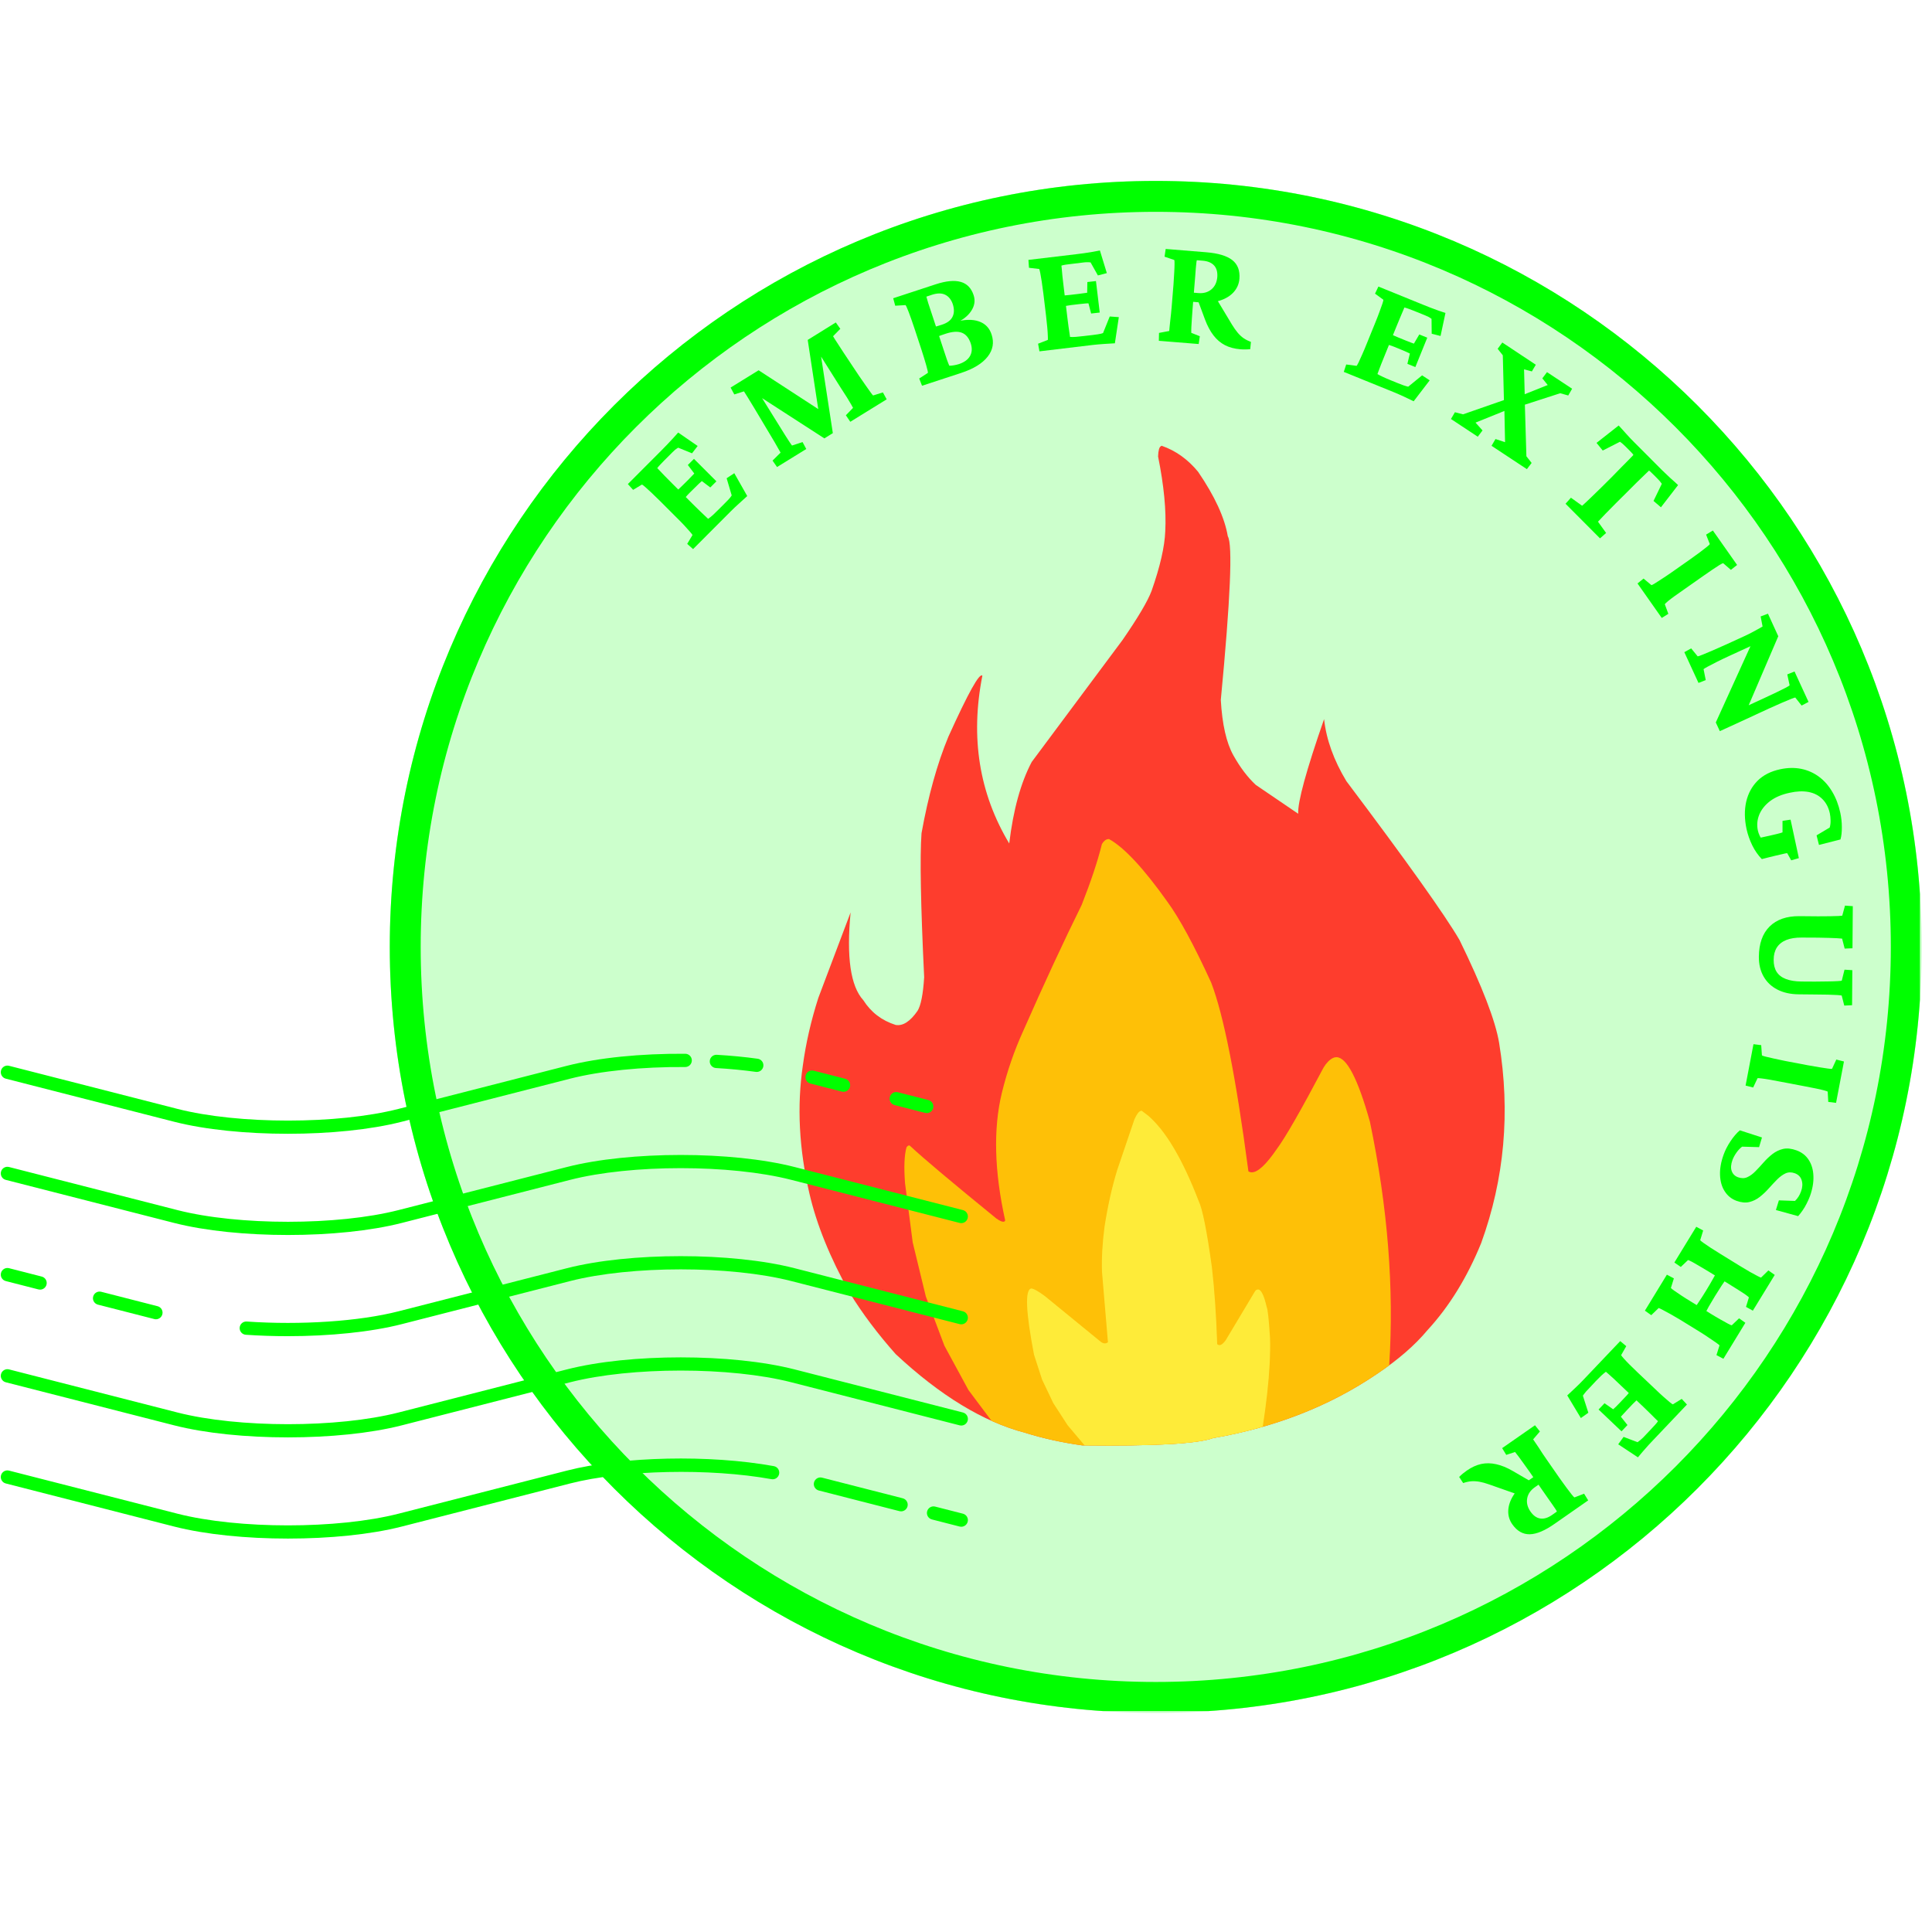 <svg xmlns="http://www.w3.org/2000/svg" xmlns:xlink="http://www.w3.org/1999/xlink" width="500" zoomAndPan="magnify" viewBox="0 0 375 375" height="500" preserveAspectRatio="xMidYMid meet" version="1.0"><defs><filter x="0%" y="0%" width="100%" height="100%" id="8494c82611"><feColorMatrix values="0 0 0 0 1 0 0 0 0 1 0 0 0 0 1 0 0 0 1 0" color-interpolation-filters="sRGB"/></filter><g/><mask id="06a2e0dabf"><g filter="url(#8494c82611)"><rect x="-37.5" width="450" fill="#000000" y="-37.5" height="450" fill-opacity="0.2"/></g></mask><clipPath id="6d7649082b"><path d="M 28.656 28.117 L 326.02 28.117 L 326.02 325.48 L 28.656 325.48 Z M 28.656 28.117 " clip-rule="nonzero"/></clipPath><clipPath id="afc297322e"><path d="M 177.336 28.117 C 95.223 28.117 28.656 94.684 28.656 176.801 C 28.656 258.914 95.223 325.48 177.336 325.48 C 259.453 325.48 326.02 258.914 326.02 176.801 C 326.02 94.684 259.453 28.117 177.336 28.117 Z M 177.336 28.117 " clip-rule="nonzero"/></clipPath><clipPath id="31ff5edc09"><path d="M 28.656 28.117 L 325.656 28.117 L 325.656 325.117 L 28.656 325.117 Z M 28.656 28.117 " clip-rule="nonzero"/></clipPath><clipPath id="f75e065bfd"><path d="M 177.332 28.117 C 95.219 28.117 28.656 94.684 28.656 176.793 C 28.656 258.906 95.219 325.469 177.332 325.469 C 259.441 325.469 326.008 258.906 326.008 176.793 C 326.008 94.684 259.441 28.117 177.332 28.117 Z M 177.332 28.117 " clip-rule="nonzero"/></clipPath><clipPath id="af913f33f8"><rect x="0" width="328" y="0" height="354"/></clipPath><clipPath id="86484576d4"><path d="M 155 86.531 L 293 86.531 L 293 280.781 L 155 280.781 Z M 155 86.531 " clip-rule="nonzero"/></clipPath><clipPath id="25dbf1119f"><path d="M 175 162 L 270 162 L 270 280.781 L 175 280.781 Z M 175 162 " clip-rule="nonzero"/></clipPath><clipPath id="0c5d47f760"><path d="M 199 215 L 247 215 L 247 280.781 L 199 280.781 Z M 199 215 " clip-rule="nonzero"/></clipPath><clipPath id="c75483309a"><path d="M 75.656 35.117 L 372.656 35.117 L 372.656 332.117 L 75.656 332.117 Z M 75.656 35.117 " clip-rule="nonzero"/></clipPath><clipPath id="a74c3abebb"><path d="M 224.332 35.117 C 142.219 35.117 75.656 101.684 75.656 183.793 C 75.656 265.906 142.219 332.469 224.332 332.469 C 306.441 332.469 373.008 265.906 373.008 183.793 C 373.008 101.684 306.441 35.117 224.332 35.117 Z M 224.332 35.117 " clip-rule="nonzero"/></clipPath><clipPath id="b4e870e67c"><path d="M 137 204.441 L 149 204.441 L 149 209 L 137 209 Z M 137 204.441 " clip-rule="nonzero"/></clipPath><clipPath id="5ea1566ded"><path d="M 0 204.441 L 135 204.441 L 135 221 L 0 221 Z M 0 204.441 " clip-rule="nonzero"/></clipPath><clipPath id="2acb990b31"><path d="M 0 283 L 152 283 L 152 298.941 L 0 298.941 Z M 0 283 " clip-rule="nonzero"/></clipPath></defs><g mask="url(#06a2e0dabf)"><g transform="matrix(1, 0, 0, 1, 47, 7)"><g clip-path="url(#af913f33f8)"><g clip-path="url(#6d7649082b)"><g clip-path="url(#afc297322e)"><path fill="#00ff00" d="M 28.656 28.117 L 326.02 28.117 L 326.02 325.48 L 28.656 325.48 Z M 28.656 28.117 " fill-opacity="1" fill-rule="nonzero"/></g></g><g clip-path="url(#31ff5edc09)"><g clip-path="url(#f75e065bfd)"><path stroke-linecap="butt" transform="matrix(0.75, 0, 0, 0.75, 28.656, 28.118)" fill="none" stroke-linejoin="miter" d="M 198.235 -0.002 C 88.751 -0.002 0.001 88.754 0.001 198.233 C 0.001 307.717 88.751 396.467 198.235 396.467 C 307.714 396.467 396.469 307.717 396.469 198.233 C 396.469 88.754 307.714 -0.002 198.235 -0.002 Z M 198.235 -0.002 " stroke="#00ff00" stroke-width="16" stroke-opacity="1" stroke-miterlimit="4"/></g></g></g></g></g><g clip-path="url(#86484576d4)"><path fill="#fe3d2d" d="M 225.473 86.52 L 225.328 86.613 C 225.012 86.766 224.828 87.426 224.781 88.594 C 225.926 94.289 226.391 99.129 226.176 103.105 C 226.059 106.121 225.176 109.973 223.527 114.672 C 222.797 116.641 220.914 119.828 217.879 124.23 L 200.25 147.902 C 198.125 151.934 196.668 157.203 195.891 163.719 C 190.055 153.992 188.316 143.137 190.676 131.16 C 190.137 130.516 187.938 134.465 184.078 143 C 181.918 148.203 180.18 154.445 178.867 161.727 C 178.531 166.273 178.703 175.586 179.379 189.672 C 179.172 192.988 178.742 195.168 178.09 196.211 C 176.66 198.27 175.25 199.18 173.852 198.941 C 171.152 198.086 169.059 196.484 167.57 194.137 C 165.09 191.438 164.266 185.754 165.105 177.094 L 158.84 193.684 C 157.422 198.102 156.418 202.477 155.832 206.816 C 154.668 214.688 155.086 222.949 157.094 231.598 C 158.48 237.629 161.094 244.078 164.926 250.953 C 167.398 254.961 170.371 258.918 173.848 262.828 C 182.488 270.887 190.859 275.977 198.957 278.098 C 202.477 279.195 206.172 280.008 210.043 280.547 C 223.98 280.711 232.445 280.242 235.445 279.137 C 247.484 277.062 258.082 272.918 267.242 266.699 C 271.363 263.945 274.637 261.105 277.066 258.188 C 281.297 253.598 284.773 247.957 287.5 241.27 C 292.016 228.816 293.176 215.867 290.98 202.426 C 290.266 198.137 287.703 191.48 283.293 182.457 C 280.422 177.539 273.102 167.258 261.332 151.621 C 258.879 147.555 257.434 143.539 257.004 139.574 C 253.527 149.574 251.855 155.699 251.98 157.949 L 243.734 152.34 C 242.156 150.863 240.711 148.957 239.402 146.617 C 238.043 144.191 237.227 140.605 236.957 135.859 C 238.832 116.25 239.285 105.664 238.316 104.094 C 237.707 100.48 235.781 96.301 232.543 91.562 C 230.547 89.141 228.191 87.461 225.473 86.52 " fill-opacity="1" fill-rule="nonzero"/></g><g clip-path="url(#25dbf1119f)"><path fill="#fec107" d="M 215.254 162.855 L 215.078 162.867 C 214.621 162.93 214.223 163.254 213.879 163.836 C 213.059 167.152 211.75 171.086 209.957 175.637 C 206.438 182.762 202.656 190.914 198.617 200.086 C 196.879 203.891 195.492 207.91 194.457 212.141 C 192.777 219.098 192.992 227.348 195.109 236.895 C 195.039 237.059 194.914 237.141 194.73 237.141 C 194.434 237.141 193.984 236.926 193.379 236.5 C 184.801 229.516 179.25 224.844 176.723 222.488 C 176.641 222.383 176.547 222.328 176.449 222.328 C 176.301 222.328 176.133 222.453 175.949 222.703 C 175.523 224.242 175.43 226.562 175.668 229.672 L 177.156 241.141 L 179.707 251.656 L 183.312 261.211 L 187.98 269.809 L 192.465 275.793 L 192.473 275.793 C 194.652 276.77 196.816 277.539 198.957 278.098 C 202.477 279.195 206.172 280.008 210.043 280.547 C 211.863 280.566 213.586 280.578 215.219 280.578 C 226.094 280.578 232.84 280.098 235.445 279.137 C 247.484 277.062 258.082 272.918 267.242 266.699 C 268.074 266.145 268.871 265.586 269.633 265.023 L 269.641 265.023 C 270.613 250.113 269.367 234.348 265.902 217.734 C 263.562 209.375 261.391 205.199 259.391 205.199 C 259.172 205.199 258.957 205.246 258.742 205.348 C 258.062 205.684 257.449 206.309 256.895 207.227 C 252.488 215.562 249.461 220.84 247.805 223.055 C 245.75 226.051 244.141 227.547 242.98 227.547 C 242.738 227.547 242.52 227.484 242.316 227.355 C 239.914 209.191 237.504 196.973 235.082 190.707 C 231.785 183.5 228.949 178.262 226.57 175.004 C 221.973 168.535 218.199 164.484 215.254 162.855 Z M 215.254 162.855 " fill-opacity="0.996" fill-rule="nonzero"/></g><g clip-path="url(#0c5d47f760)"><path fill="#feeb3a" d="M 221.598 215.59 L 221.445 215.617 C 221.059 215.707 220.641 216.258 220.188 217.27 L 216.848 227.105 C 215.836 230.398 215.016 234.066 214.387 238.113 C 213.973 241.266 213.809 244.172 213.895 246.836 L 215.051 260.527 C 214.859 260.676 214.66 260.75 214.449 260.75 C 214.191 260.75 213.922 260.641 213.637 260.422 L 202.793 251.555 C 201.477 250.582 200.59 250.098 200.145 250.098 C 200.141 250.098 200.133 250.098 200.129 250.098 C 198.922 250.395 199.113 254.672 200.699 262.934 L 202.266 267.777 L 204.445 272.348 L 207.23 276.648 L 210.523 280.551 L 210.531 280.551 C 212.172 280.57 213.734 280.578 215.219 280.578 C 226.094 280.578 232.84 280.098 235.445 279.137 C 238.77 278.562 241.984 277.832 245.086 276.945 L 245.094 276.945 C 245.809 272.34 246.258 268.254 246.441 264.688 C 246.531 262.891 246.559 261.227 246.512 259.695 C 246.285 256.094 246.07 254.094 245.863 253.688 C 245.348 251.418 244.785 250.285 244.172 250.285 C 244 250.285 243.82 250.375 243.641 250.559 L 237.906 260.141 C 237.453 260.77 237.051 261.082 236.699 261.082 C 236.543 261.082 236.395 261.02 236.258 260.891 C 236.066 255.211 235.723 250.223 235.223 245.926 C 234.25 238.887 233.391 234.602 232.645 233.07 C 231.086 229.031 229.492 225.633 227.863 222.883 C 227.051 221.508 226.227 220.293 225.395 219.242 C 224.562 218.188 223.723 217.297 222.875 216.562 Z M 221.598 215.59 " fill-opacity="0.996" fill-rule="nonzero"/></g><g clip-path="url(#c75483309a)"><g clip-path="url(#a74c3abebb)"><path stroke-linecap="butt" transform="matrix(0.75, 0, 0, 0.75, 75.656, 35.118)" fill="none" stroke-linejoin="miter" d="M 198.235 -0.002 C 88.751 -0.002 0.001 88.754 0.001 198.233 C 0.001 307.717 88.751 396.467 198.235 396.467 C 307.714 396.467 396.469 307.717 396.469 198.233 C 396.469 88.754 307.714 -0.002 198.235 -0.002 Z M 198.235 -0.002 " stroke="#00ff00" stroke-width="16" stroke-opacity="1" stroke-miterlimit="4"/></g></g><g fill="#00ff00" fill-opacity="1"><g transform="translate(133.728, 107.378)"><g><path d="M 11.312 -11.094 C 10.883 -10.707 10.375 -10.242 9.781 -9.703 C 9.188 -9.172 8.66 -8.676 8.203 -8.219 L 0.797 -0.797 L -0.344 -1.812 L 0.688 -3.531 C 0.645 -3.625 0.484 -3.832 0.203 -4.156 C -0.078 -4.477 -0.445 -4.891 -0.906 -5.391 C -1.375 -5.891 -1.898 -6.426 -2.484 -7 L -5.625 -10.141 C -6.227 -10.742 -6.773 -11.273 -7.266 -11.734 C -7.766 -12.203 -8.176 -12.578 -8.5 -12.859 C -8.82 -13.141 -9.031 -13.297 -9.125 -13.328 L -10.844 -12.297 L -11.859 -13.422 L -5.234 -20.062 C -4.953 -20.344 -4.609 -20.695 -4.203 -21.125 C -3.797 -21.551 -3.406 -21.969 -3.031 -22.375 C -2.656 -22.789 -2.344 -23.141 -2.094 -23.422 L 1.688 -20.812 L 0.594 -19.391 L -2.094 -20.484 C -2.32 -20.348 -2.52 -20.211 -2.688 -20.078 C -2.852 -19.941 -3.02 -19.785 -3.188 -19.609 L -4.828 -17.969 C -5.098 -17.695 -5.352 -17.43 -5.594 -17.172 C -5.832 -16.922 -6.02 -16.703 -6.156 -16.516 C -6.039 -16.398 -5.867 -16.223 -5.641 -15.984 C -5.41 -15.742 -5.125 -15.441 -4.781 -15.078 C -4.438 -14.711 -4.02 -14.289 -3.531 -13.812 L 1 -9.281 C 1.457 -8.82 1.875 -8.414 2.25 -8.062 C 2.625 -7.707 2.93 -7.414 3.172 -7.188 C 3.41 -6.969 3.594 -6.797 3.719 -6.672 C 4.02 -6.879 4.32 -7.117 4.625 -7.391 C 4.926 -7.672 5.289 -8.023 5.719 -8.453 L 6.859 -9.594 C 7.234 -9.969 7.504 -10.242 7.672 -10.422 C 7.848 -10.609 7.973 -10.754 8.047 -10.859 C 8.129 -10.973 8.211 -11.094 8.297 -11.219 L 7.312 -14.547 L 8.797 -15.531 Z M 4.141 -12.766 L 2.5 -14 C 2.383 -13.914 2.211 -13.766 1.984 -13.547 C 1.754 -13.336 1.5 -13.086 1.219 -12.797 L 0.078 -11.672 C -0.172 -11.422 -0.395 -11.176 -0.594 -10.938 C -0.801 -10.707 -0.957 -10.523 -1.062 -10.391 L -2.594 -11.922 C -2.469 -12.035 -2.285 -12.191 -2.047 -12.391 C -1.816 -12.598 -1.578 -12.828 -1.328 -13.078 L -0.188 -14.203 C 0.094 -14.492 0.336 -14.75 0.547 -14.969 C 0.766 -15.195 0.926 -15.363 1.031 -15.469 L -0.219 -17.125 L 0.969 -18.312 L 5.328 -13.953 Z M 4.141 -12.766 "/></g></g></g><g fill="#00ff00" fill-opacity="1"><g transform="translate(149.949, 91.198)"><g><path d="M -8.141 -15.969 L -2.703 -19.328 L 9.781 -11.203 L 9.031 -10.75 L 6.828 -25.219 L 12.281 -28.609 L 13.156 -27.375 L 11.75 -25.938 C 11.883 -25.688 12.129 -25.297 12.484 -24.766 C 12.836 -24.234 13.281 -23.551 13.812 -22.719 L 16.766 -18.281 C 17.254 -17.57 17.691 -16.941 18.078 -16.391 C 18.461 -15.848 18.781 -15.398 19.031 -15.047 C 19.281 -14.703 19.441 -14.5 19.516 -14.438 L 21.422 -15.031 L 22.156 -13.688 L 15.094 -9.328 L 14.234 -10.594 L 15.625 -12.031 C 15.582 -12.113 15.469 -12.32 15.281 -12.656 C 15.094 -12.988 14.82 -13.441 14.469 -14.016 C 14.113 -14.586 13.68 -15.258 13.172 -16.031 L 7.688 -24.734 L 8.891 -25.469 L 11.703 -7.125 L 10.062 -6.109 L -5.828 -16.375 L -4.188 -17.391 L 1.344 -8.5 C 2.164 -7.164 2.758 -6.223 3.125 -5.672 C 3.488 -5.117 3.707 -4.801 3.781 -4.719 L 5.828 -5.391 L 6.547 -4.047 L 0.875 -0.547 L 0 -1.797 L 1.562 -3.344 C 1.5 -3.469 1.359 -3.711 1.141 -4.078 C 0.93 -4.453 0.676 -4.898 0.375 -5.422 C 0.07 -5.953 -0.25 -6.492 -0.594 -7.047 L -3.516 -11.938 C -4.066 -12.852 -4.504 -13.57 -4.828 -14.094 C -5.16 -14.625 -5.398 -15.004 -5.547 -15.234 L -7.422 -14.641 Z M -8.141 -15.969 "/></g></g></g><g fill="#00ff00" fill-opacity="1"><g transform="translate(177.902, 75.233)"><g><path d="M 2.203 -2.859 C 2.223 -3.004 2.113 -3.5 1.875 -4.344 C 1.633 -5.195 1.328 -6.203 0.953 -7.359 L -0.438 -11.578 C -0.844 -12.797 -1.203 -13.816 -1.516 -14.641 C -1.836 -15.473 -2.047 -15.93 -2.141 -16.016 L -4.141 -15.891 L -4.531 -17.344 L 3.703 -20.047 C 5.734 -20.711 7.359 -20.867 8.578 -20.516 C 9.797 -20.172 10.629 -19.312 11.078 -17.938 C 11.43 -16.883 11.266 -15.848 10.578 -14.828 C 9.898 -13.816 8.828 -13.016 7.359 -12.422 L 7.453 -12.734 C 9.305 -13.242 10.848 -13.285 12.078 -12.859 C 13.316 -12.441 14.145 -11.594 14.562 -10.312 C 15.082 -8.75 14.828 -7.312 13.797 -6 C 12.766 -4.688 11.062 -3.641 8.688 -2.859 L 1.062 -0.359 L 0.516 -1.766 Z M 5.234 -7.406 C 5.484 -6.633 5.707 -5.961 5.906 -5.391 C 6.113 -4.828 6.266 -4.445 6.359 -4.25 C 6.578 -4.238 6.867 -4.266 7.234 -4.328 C 7.598 -4.391 7.926 -4.469 8.219 -4.562 C 9.258 -4.906 9.977 -5.426 10.375 -6.125 C 10.77 -6.82 10.82 -7.629 10.531 -8.547 C 10.164 -9.641 9.594 -10.336 8.812 -10.641 C 8.031 -10.953 6.973 -10.891 5.641 -10.453 C 5.305 -10.336 5.016 -10.238 4.766 -10.156 C 4.516 -10.07 4.266 -9.969 4.016 -9.844 L 3.391 -11.75 C 3.672 -11.832 3.926 -11.906 4.156 -11.969 C 4.383 -12.031 4.633 -12.109 4.906 -12.203 C 5.938 -12.535 6.625 -13.039 6.969 -13.719 C 7.32 -14.406 7.344 -15.234 7.031 -16.203 C 6.738 -17.066 6.254 -17.672 5.578 -18.016 C 4.898 -18.359 4.035 -18.359 2.984 -18.016 L 1.906 -17.656 C 1.945 -17.469 2.066 -17.051 2.266 -16.406 C 2.473 -15.758 2.723 -15.004 3.016 -14.141 Z M 5.234 -7.406 "/></g></g></g><g fill="#00ff00" fill-opacity="1"><g transform="translate(200.647, 68.337)"><g><path d="M 15.75 -1.703 C 15.176 -1.68 14.488 -1.641 13.688 -1.578 C 12.883 -1.523 12.164 -1.461 11.531 -1.391 L 1.109 -0.141 L 0.844 -1.625 L 2.734 -2.359 C 2.754 -2.453 2.754 -2.711 2.734 -3.141 C 2.723 -3.566 2.688 -4.117 2.625 -4.797 C 2.562 -5.484 2.484 -6.234 2.391 -7.047 L 1.859 -11.453 C 1.754 -12.297 1.648 -13.051 1.547 -13.719 C 1.441 -14.395 1.348 -14.941 1.266 -15.359 C 1.18 -15.785 1.113 -16.039 1.062 -16.125 L -0.922 -16.359 L -1.031 -17.891 L 8.281 -19 C 8.688 -19.051 9.176 -19.113 9.75 -19.188 C 10.332 -19.27 10.895 -19.359 11.438 -19.453 C 11.988 -19.555 12.457 -19.645 12.844 -19.719 L 14.188 -15.328 L 12.453 -14.875 L 11.031 -17.406 C 10.758 -17.438 10.516 -17.445 10.297 -17.438 C 10.086 -17.438 9.867 -17.422 9.641 -17.391 L 7.328 -17.109 C 6.941 -17.066 6.57 -17.02 6.219 -16.969 C 5.863 -16.914 5.582 -16.852 5.375 -16.781 C 5.395 -16.625 5.422 -16.379 5.453 -16.047 C 5.484 -15.723 5.52 -15.312 5.562 -14.812 C 5.613 -14.312 5.68 -13.719 5.766 -13.031 L 6.531 -6.672 C 6.613 -6.035 6.688 -5.461 6.75 -4.953 C 6.82 -4.441 6.883 -4.02 6.938 -3.688 C 6.988 -3.363 7.023 -3.113 7.047 -2.938 C 7.41 -2.914 7.797 -2.922 8.203 -2.953 C 8.609 -2.984 9.109 -3.035 9.703 -3.109 L 11.328 -3.297 C 11.836 -3.359 12.219 -3.41 12.469 -3.453 C 12.727 -3.492 12.922 -3.531 13.047 -3.562 C 13.18 -3.602 13.316 -3.645 13.453 -3.688 L 14.75 -6.906 L 16.516 -6.781 Z M 11.141 -7.484 L 10.625 -9.453 C 10.477 -9.461 10.25 -9.453 9.938 -9.422 C 9.625 -9.398 9.266 -9.363 8.859 -9.312 L 7.266 -9.125 C 6.922 -9.082 6.598 -9.031 6.297 -8.969 C 5.992 -8.914 5.758 -8.867 5.594 -8.828 L 5.328 -10.984 C 5.504 -10.984 5.742 -10.988 6.047 -11 C 6.359 -11.02 6.688 -11.051 7.031 -11.094 L 8.625 -11.281 C 9.031 -11.332 9.383 -11.379 9.688 -11.422 C 10 -11.473 10.227 -11.504 10.375 -11.516 L 10.406 -13.594 L 12.078 -13.781 L 12.812 -7.672 Z M 11.141 -7.484 "/></g></g></g><g fill="#00ff00" fill-opacity="1"><g transform="translate(223.65, 66.041)"><g><path d="M 1.281 0.109 L 1.312 -1.422 L 3.297 -1.797 C 3.297 -1.91 3.316 -2.141 3.359 -2.484 C 3.398 -2.828 3.441 -3.227 3.484 -3.688 C 3.535 -4.145 3.586 -4.617 3.641 -5.109 C 3.691 -5.598 3.734 -6.035 3.766 -6.422 L 4.125 -10.844 C 4.188 -11.688 4.234 -12.453 4.266 -13.141 C 4.305 -13.828 4.328 -14.383 4.328 -14.812 C 4.336 -15.238 4.32 -15.492 4.281 -15.578 L 2.391 -16.219 L 2.609 -17.719 L 10.469 -17.078 C 12.789 -16.891 14.477 -16.383 15.531 -15.562 C 16.582 -14.738 17.047 -13.523 16.922 -11.922 C 16.836 -10.93 16.461 -10.066 15.797 -9.328 C 15.129 -8.598 14.242 -8.055 13.141 -7.703 C 12.047 -7.348 10.805 -7.223 9.422 -7.328 L 7.469 -7.5 L 7.609 -9.266 L 8.953 -9.156 C 9.973 -9.07 10.816 -9.312 11.484 -9.875 C 12.16 -10.445 12.539 -11.242 12.625 -12.266 C 12.695 -13.223 12.492 -13.969 12.016 -14.5 C 11.535 -15.039 10.801 -15.352 9.812 -15.438 L 8.656 -15.531 C 8.625 -15.469 8.594 -15.297 8.562 -15.016 C 8.531 -14.734 8.492 -14.375 8.453 -13.938 C 8.422 -13.5 8.383 -13.008 8.344 -12.469 C 8.301 -11.926 8.254 -11.359 8.203 -10.766 L 7.828 -6.094 C 7.785 -5.562 7.742 -4.977 7.703 -4.344 C 7.66 -3.719 7.625 -3.133 7.594 -2.594 C 7.57 -2.062 7.566 -1.676 7.578 -1.438 L 9.234 -0.781 L 9.016 0.734 Z M 17.078 1.75 C 15.953 1.656 14.961 1.391 14.109 0.953 C 13.266 0.516 12.523 -0.113 11.891 -0.938 C 11.254 -1.758 10.707 -2.781 10.25 -4 L 8.812 -7.875 L 12.266 -8.375 L 15.469 -3.047 C 15.852 -2.422 16.227 -1.891 16.594 -1.453 C 16.957 -1.023 17.348 -0.664 17.766 -0.375 C 18.191 -0.094 18.656 0.141 19.156 0.328 L 19.016 1.734 C 18.691 1.766 18.367 1.781 18.047 1.781 C 17.734 1.789 17.41 1.781 17.078 1.75 Z M 17.078 1.75 "/></g></g></g><g fill="#00ff00" fill-opacity="1"><g transform="translate(248.258, 68.994)"><g/></g></g><g fill="#00ff00" fill-opacity="1"><g transform="translate(259.782, 71.762)"><g><path d="M 14.609 6.125 C 14.098 5.875 13.477 5.578 12.75 5.234 C 12.02 4.898 11.352 4.609 10.75 4.359 L 1.047 0.422 L 1.516 -1.016 L 3.531 -0.75 C 3.602 -0.82 3.734 -1.047 3.922 -1.422 C 4.109 -1.805 4.336 -2.312 4.609 -2.938 C 4.891 -3.562 5.18 -4.254 5.484 -5.016 L 7.156 -9.125 C 7.477 -9.914 7.754 -10.629 7.984 -11.266 C 8.223 -11.898 8.41 -12.422 8.547 -12.828 C 8.68 -13.242 8.742 -13.492 8.734 -13.578 L 7.109 -14.766 L 7.766 -16.141 L 16.453 -12.609 C 16.828 -12.461 17.285 -12.281 17.828 -12.062 C 18.379 -11.852 18.914 -11.656 19.438 -11.469 C 19.969 -11.289 20.414 -11.141 20.781 -11.016 L 19.828 -6.547 L 18.109 -6.984 L 18.078 -9.875 C 17.859 -10.039 17.656 -10.172 17.469 -10.266 C 17.281 -10.359 17.07 -10.453 16.844 -10.547 L 14.688 -11.422 C 14.332 -11.566 13.988 -11.695 13.656 -11.812 C 13.32 -11.938 13.039 -12.023 12.812 -12.078 C 12.758 -11.93 12.664 -11.707 12.531 -11.406 C 12.406 -11.102 12.242 -10.723 12.047 -10.266 C 11.848 -9.805 11.617 -9.254 11.359 -8.609 L 8.953 -2.688 C 8.703 -2.082 8.484 -1.539 8.297 -1.062 C 8.117 -0.582 7.969 -0.188 7.844 0.125 C 7.727 0.438 7.641 0.676 7.578 0.844 C 7.898 1.031 8.242 1.207 8.609 1.375 C 8.973 1.551 9.438 1.754 10 1.984 L 11.5 2.594 C 11.988 2.789 12.352 2.93 12.594 3.016 C 12.832 3.098 13.016 3.156 13.141 3.188 C 13.273 3.219 13.41 3.254 13.547 3.297 L 16.25 1.094 L 17.719 2.062 Z M 13.391 -1.141 L 13.875 -3.141 C 13.738 -3.211 13.531 -3.312 13.25 -3.438 C 12.977 -3.57 12.648 -3.711 12.266 -3.859 L 10.781 -4.469 C 10.457 -4.594 10.148 -4.703 9.859 -4.797 C 9.566 -4.898 9.336 -4.973 9.172 -5.016 L 9.984 -7.031 C 10.129 -6.945 10.344 -6.832 10.625 -6.688 C 10.906 -6.551 11.207 -6.422 11.531 -6.297 L 13.016 -5.688 C 13.398 -5.539 13.734 -5.41 14.016 -5.297 C 14.305 -5.191 14.52 -5.113 14.656 -5.062 L 15.703 -6.844 L 17.25 -6.219 L 14.938 -0.516 Z M 13.391 -1.141 "/></g></g></g><g fill="#00ff00" fill-opacity="1"><g transform="translate(281.022, 80.921)"><g><path d="M 15.344 10.141 L 8.484 5.609 L 9.25 4.297 L 11.109 4.906 L 10.984 -1.156 L 10.891 -3.266 L 10.672 -11.953 L 9.672 -13.219 L 10.578 -14.438 L 17.078 -10.125 L 16.312 -8.828 L 14.797 -9.234 L 14.922 -4.406 L 14.953 -2.375 L 15.25 7.641 L 16.266 8.938 Z M 19.391 -6.188 L 18.344 -7.484 L 19.25 -8.688 L 24.125 -5.469 L 23.375 -4.156 L 21.812 -4.594 L 14.953 -2.375 L 10.984 -1.156 L 5.375 1.109 L 6.734 2.625 L 5.812 3.844 L 0.609 0.406 L 1.375 -0.906 L 2.953 -0.5 L 10.891 -3.266 L 14.922 -4.406 Z M 19.391 -6.188 "/></g></g></g><g fill="#00ff00" fill-opacity="1"><g transform="translate(300.621, 94.527)"><g><path d="M 25.094 -0.375 L 21.766 3.938 L 20.328 2.703 L 21.938 -0.625 C 21.82 -0.801 21.691 -0.973 21.547 -1.141 C 21.398 -1.305 21.234 -1.484 21.047 -1.672 L 20.312 -2.406 C 20.176 -2.539 20.023 -2.688 19.859 -2.844 C 19.703 -3.008 19.566 -3.125 19.453 -3.188 C 19.367 -3.102 19.098 -2.844 18.641 -2.406 C 18.191 -1.969 17.648 -1.441 17.016 -0.828 C 16.391 -0.211 15.766 0.41 15.141 1.047 L 13.125 3.047 C 12.32 3.848 11.602 4.578 10.969 5.234 C 10.344 5.891 9.867 6.391 9.547 6.734 L 11.125 8.922 L 9.938 9.969 L 3.25 3.25 L 4.297 2.078 L 6.469 3.641 C 6.82 3.336 7.328 2.867 7.984 2.234 C 8.648 1.609 9.383 0.895 10.188 0.094 L 12.203 -1.906 C 12.828 -2.539 13.441 -3.172 14.047 -3.797 C 14.66 -4.43 15.191 -4.969 15.641 -5.406 C 16.086 -5.852 16.348 -6.125 16.422 -6.219 C 16.359 -6.344 16.242 -6.488 16.078 -6.656 C 15.922 -6.82 15.781 -6.969 15.656 -7.094 L 14.906 -7.844 C 14.727 -8.02 14.547 -8.191 14.359 -8.359 C 14.172 -8.523 13.988 -8.664 13.812 -8.781 L 10.469 -7.078 L 9.266 -8.562 L 13.562 -11.938 C 13.707 -11.789 13.906 -11.578 14.156 -11.297 C 14.406 -11.016 14.672 -10.719 14.953 -10.406 C 15.234 -10.094 15.508 -9.789 15.781 -9.5 C 16.051 -9.219 16.285 -8.977 16.484 -8.781 L 21.938 -3.312 C 22.145 -3.113 22.391 -2.879 22.672 -2.609 C 22.953 -2.336 23.25 -2.055 23.562 -1.766 C 23.875 -1.484 24.164 -1.223 24.438 -0.984 C 24.707 -0.742 24.926 -0.539 25.094 -0.375 Z M 25.094 -0.375 "/></g></g></g><g fill="#00ff00" fill-opacity="1"><g transform="translate(317.169, 112.299)"><g><path d="M 0.672 0.953 L 1.844 0 L 3.375 1.281 C 3.469 1.27 3.695 1.148 4.062 0.922 C 4.438 0.691 4.906 0.391 5.469 0.016 C 6.039 -0.348 6.66 -0.766 7.328 -1.234 L 10.953 -3.781 C 11.648 -4.27 12.273 -4.723 12.828 -5.141 C 13.379 -5.555 13.82 -5.898 14.156 -6.172 C 14.488 -6.441 14.672 -6.613 14.703 -6.688 L 13.984 -8.531 L 15.297 -9.328 L 20 -2.641 L 18.797 -1.688 L 17.297 -2.984 C 17.211 -2.984 16.977 -2.867 16.594 -2.641 C 16.219 -2.41 15.75 -2.102 15.188 -1.719 C 14.625 -1.332 14 -0.898 13.312 -0.422 L 9.688 2.125 C 9.039 2.582 8.441 3.004 7.891 3.391 C 7.348 3.785 6.91 4.117 6.578 4.391 C 6.242 4.672 6.039 4.867 5.969 4.984 L 6.656 6.844 L 5.375 7.641 Z M 0.672 0.953 "/></g></g></g><g fill="#00ff00" fill-opacity="1"><g transform="translate(326.411, 125.478)"><g><path d="M 11.734 12 L 15.969 10.047 C 16.863 9.641 17.672 9.258 18.391 8.906 C 19.117 8.562 19.707 8.27 20.156 8.031 C 20.613 7.789 20.879 7.629 20.953 7.547 L 20.5 5.422 L 21.906 4.859 L 24.625 10.766 L 23.281 11.469 L 22.047 9.906 C 21.941 9.926 21.656 10.023 21.188 10.203 C 20.719 10.391 20.109 10.645 19.359 10.969 C 18.617 11.289 17.801 11.656 16.906 12.062 L 11.641 14.5 C 10.773 14.895 10.016 15.242 9.359 15.547 C 8.703 15.848 8.051 16.145 7.406 16.438 L 6.625 14.75 L 14.375 -2.297 L 15.047 -0.828 L 9.531 1.703 C 8.531 2.16 7.656 2.578 6.906 2.953 C 6.156 3.328 5.551 3.641 5.094 3.891 C 4.633 4.141 4.352 4.312 4.25 4.406 L 4.672 6.531 L 3.266 7.078 L 0.516 1.109 L 1.844 0.375 L 3.109 1.922 C 3.242 1.91 3.562 1.801 4.062 1.594 C 4.57 1.395 5.219 1.125 6 0.781 C 6.789 0.445 7.648 0.066 8.578 -0.359 L 12.266 -2.047 C 12.766 -2.273 13.254 -2.52 13.734 -2.781 C 14.223 -3.039 14.645 -3.27 15 -3.469 C 15.352 -3.664 15.586 -3.801 15.703 -3.875 L 15.328 -5.828 L 16.75 -6.359 L 18.75 -1.984 L 12.266 13.141 Z M 11.734 12 "/></g></g></g><g fill="#00ff00" fill-opacity="1"><g transform="translate(336.907, 149.798)"><g><path d="M 2.094 11.109 C 1.688 9.203 1.664 7.438 2.031 5.812 C 2.406 4.195 3.145 2.836 4.25 1.734 C 5.352 0.641 6.812 -0.098 8.625 -0.484 C 10.082 -0.797 11.445 -0.82 12.719 -0.562 C 13.988 -0.301 15.133 0.207 16.156 0.969 C 17.176 1.727 18.035 2.703 18.734 3.891 C 19.441 5.078 19.961 6.438 20.297 7.969 C 20.492 8.883 20.594 9.812 20.594 10.75 C 20.602 11.695 20.516 12.492 20.328 13.141 L 16.156 14.203 L 15.688 12.344 L 18.234 10.828 C 18.367 10.391 18.426 9.922 18.406 9.422 C 18.395 8.922 18.348 8.473 18.266 8.078 C 18.016 6.93 17.531 6.004 16.812 5.297 C 16.102 4.586 15.207 4.129 14.125 3.922 C 13.039 3.723 11.82 3.773 10.469 4.078 C 8.938 4.398 7.672 4.938 6.672 5.688 C 5.68 6.445 4.977 7.328 4.562 8.328 C 4.156 9.336 4.066 10.367 4.297 11.422 C 4.359 11.711 4.473 12.039 4.641 12.406 C 4.805 12.77 5.008 13.086 5.25 13.359 L 3.5 13.078 L 6.656 12.391 C 7.062 12.305 7.504 12.203 7.984 12.078 C 8.461 11.961 8.828 11.859 9.078 11.766 L 9.078 9.531 L 10.641 9.297 L 12.25 16.766 L 10.766 17.188 L 9.984 15.797 C 9.773 15.816 9.461 15.879 9.047 15.984 C 8.641 16.086 8.207 16.188 7.75 16.281 C 7.414 16.352 7.031 16.445 6.594 16.562 C 6.164 16.676 5.656 16.805 5.062 16.953 C 4.332 16.203 3.711 15.312 3.203 14.281 C 2.703 13.25 2.332 12.191 2.094 11.109 Z M 2.094 11.109 "/></g></g></g><g fill="#00ff00" fill-opacity="1"><g transform="translate(341.753, 174.669)"><g><path d="M 17.875 1.219 L 17.812 9.391 L 16.297 9.453 L 15.797 7.516 C 15.586 7.492 15.266 7.469 14.828 7.438 C 14.391 7.414 13.859 7.395 13.234 7.375 C 12.617 7.352 11.906 7.336 11.094 7.328 L 7.969 7.312 C 6.789 7.301 5.789 7.457 4.969 7.781 C 4.156 8.113 3.539 8.602 3.125 9.25 C 2.719 9.895 2.516 10.688 2.516 11.625 C 2.504 12.551 2.691 13.328 3.078 13.953 C 3.473 14.578 4.078 15.047 4.891 15.359 C 5.703 15.672 6.719 15.832 7.938 15.844 L 10.484 15.859 C 11.422 15.859 12.273 15.848 13.047 15.828 C 13.816 15.816 14.441 15.797 14.922 15.766 C 15.398 15.742 15.672 15.711 15.734 15.672 L 16.266 13.547 L 17.781 13.641 L 17.734 20.438 L 16.219 20.516 L 15.719 18.562 C 15.656 18.539 15.383 18.508 14.906 18.469 C 14.426 18.438 13.801 18.41 13.031 18.391 C 12.258 18.367 11.406 18.359 10.469 18.359 L 7.391 18.328 C 5.785 18.316 4.398 18.008 3.234 17.406 C 2.078 16.812 1.188 15.969 0.562 14.875 C -0.062 13.789 -0.367 12.508 -0.359 11.031 C -0.336 8.488 0.352 6.535 1.719 5.172 C 3.082 3.816 5.004 3.145 7.484 3.156 L 11.125 3.188 C 11.977 3.195 12.75 3.191 13.438 3.172 C 14.133 3.16 14.691 3.145 15.109 3.125 C 15.523 3.102 15.766 3.082 15.828 3.062 L 16.359 1.109 Z M 17.875 1.219 "/></g></g></g><g fill="#00ff00" fill-opacity="1"><g transform="translate(340.567, 201.535)"><g><path d="M -0.219 1.141 L 1.281 1.328 L 1.422 3.312 C 1.504 3.375 1.75 3.457 2.156 3.562 C 2.57 3.664 3.113 3.789 3.781 3.938 C 4.457 4.094 5.191 4.25 5.984 4.406 L 10.344 5.234 C 11.188 5.391 11.941 5.52 12.609 5.625 C 13.285 5.738 13.836 5.82 14.266 5.875 C 14.703 5.938 14.957 5.953 15.031 5.922 L 15.859 4.125 L 17.344 4.5 L 15.812 12.531 L 14.297 12.344 L 14.188 10.344 C 14.113 10.289 13.863 10.207 13.438 10.094 C 13.02 9.977 12.473 9.852 11.797 9.719 C 11.129 9.582 10.383 9.438 9.562 9.281 L 5.203 8.453 C 4.43 8.297 3.711 8.16 3.047 8.047 C 2.391 7.93 1.844 7.848 1.406 7.797 C 0.977 7.742 0.703 7.723 0.578 7.734 L -0.281 9.547 L -1.75 9.172 Z M -0.219 1.141 "/></g></g></g><g fill="#00ff00" fill-opacity="1"><g transform="translate(337.264, 217.457)"><g><path d="M -2.703 6.641 C -2.41 5.816 -1.973 4.961 -1.391 4.078 C -0.805 3.191 -0.195 2.477 0.438 1.938 L 4.734 3.328 L 4.172 5.203 L 0.875 5.109 C 0.477 5.41 0.113 5.797 -0.219 6.266 C -0.551 6.734 -0.805 7.203 -0.984 7.672 C -1.297 8.535 -1.348 9.254 -1.141 9.828 C -0.941 10.41 -0.535 10.816 0.078 11.047 C 0.742 11.285 1.348 11.281 1.891 11.031 C 2.43 10.789 2.957 10.406 3.469 9.875 C 3.988 9.352 4.516 8.785 5.047 8.172 C 5.578 7.566 6.156 7.02 6.781 6.531 C 7.406 6.051 8.094 5.723 8.844 5.547 C 9.594 5.379 10.457 5.473 11.438 5.828 C 12.469 6.203 13.258 6.82 13.812 7.688 C 14.375 8.551 14.676 9.594 14.719 10.812 C 14.77 12.031 14.547 13.332 14.047 14.719 C 13.879 15.164 13.672 15.633 13.422 16.125 C 13.18 16.613 12.91 17.07 12.609 17.5 C 12.316 17.926 12.031 18.289 11.75 18.594 L 7.438 17.406 L 8.016 15.531 L 11.141 15.641 C 11.66 15.16 12.055 14.535 12.328 13.766 C 12.609 12.992 12.645 12.281 12.438 11.625 C 12.238 10.969 11.789 10.516 11.094 10.266 C 10.445 10.035 9.848 10.047 9.297 10.297 C 8.742 10.555 8.203 10.953 7.672 11.484 C 7.141 12.023 6.602 12.598 6.062 13.203 C 5.52 13.816 4.938 14.367 4.312 14.859 C 3.688 15.348 3.008 15.68 2.281 15.859 C 1.551 16.035 0.723 15.957 -0.203 15.625 C -1.172 15.27 -1.93 14.66 -2.484 13.797 C -3.047 12.941 -3.352 11.891 -3.406 10.641 C -3.457 9.398 -3.223 8.066 -2.703 6.641 Z M -2.703 6.641 "/></g></g></g><g fill="#00ff00" fill-opacity="1"><g transform="translate(329.852, 237.133)"><g><path d="M -6.312 10.281 L -4.953 11 L -5.531 12.859 C -5.457 12.961 -5.238 13.141 -4.875 13.391 C -4.52 13.648 -4.062 13.961 -3.5 14.328 C -2.938 14.703 -2.316 15.094 -1.641 15.5 L 2.141 17.828 C 2.848 18.266 3.5 18.648 4.094 18.984 C 4.688 19.328 5.176 19.598 5.562 19.797 C 5.945 20.004 6.188 20.109 6.281 20.109 L 7.703 18.75 L 8.922 19.625 L 4.656 26.609 L 3.312 25.891 L 3.906 24 C 3.852 23.926 3.629 23.75 3.234 23.469 C 2.836 23.195 2.352 22.867 1.781 22.484 C 1.219 22.098 0.625 21.711 0 21.328 L -3.781 19 C -4.375 18.645 -4.973 18.297 -5.578 17.953 C -6.191 17.617 -6.703 17.344 -7.109 17.125 C -7.523 16.906 -7.789 16.781 -7.906 16.75 L -9.344 18.141 L -10.578 17.266 Z M -0.609 0.984 L 0.734 1.703 L 0.156 3.594 C 0.219 3.676 0.422 3.844 0.766 4.094 C 1.117 4.344 1.578 4.656 2.141 5.031 C 2.711 5.406 3.348 5.805 4.047 6.234 L 7.828 8.562 C 8.555 9.008 9.211 9.398 9.797 9.734 C 10.391 10.066 10.879 10.332 11.266 10.531 C 11.66 10.738 11.895 10.844 11.969 10.844 L 13.391 9.453 L 14.625 10.328 L 10.375 17.266 L 9.047 16.531 L 9.609 14.688 C 9.555 14.613 9.352 14.445 9 14.188 C 8.645 13.938 8.176 13.629 7.594 13.266 C 7.02 12.898 6.379 12.5 5.672 12.062 L 1.891 9.734 C 1.211 9.328 0.582 8.953 0 8.609 C -0.57 8.266 -1.051 7.988 -1.438 7.781 C -1.832 7.582 -2.086 7.469 -2.203 7.438 L -3.609 8.781 L -4.859 7.922 Z M 3.344 9.828 L 5.312 11.031 C 5 11.414 4.664 11.875 4.312 12.406 C 3.969 12.938 3.547 13.602 3.047 14.406 C 2.547 15.227 2.141 15.91 1.828 16.453 C 1.523 17.004 1.273 17.5 1.078 17.938 L -0.891 16.734 C -0.66 16.379 -0.367 15.941 -0.016 15.422 C 0.336 14.91 0.781 14.219 1.312 13.344 C 1.844 12.477 2.258 11.77 2.562 11.219 C 2.863 10.664 3.125 10.203 3.344 9.828 Z M 3.344 9.828 "/></g></g></g><g fill="#00ff00" fill-opacity="1"><g transform="translate(315.265, 259.493)"><g><path d="M -11.062 11.359 C -10.633 10.961 -10.129 10.488 -9.547 9.938 C -8.961 9.383 -8.445 8.875 -8 8.406 L -0.781 0.812 L 0.391 1.797 L -0.609 3.547 C -0.555 3.641 -0.391 3.848 -0.109 4.172 C 0.172 4.492 0.551 4.895 1.031 5.375 C 1.52 5.863 2.062 6.391 2.656 6.953 L 5.875 10 C 6.488 10.594 7.047 11.113 7.547 11.562 C 8.055 12.02 8.477 12.383 8.812 12.656 C 9.145 12.926 9.352 13.07 9.438 13.094 L 11.156 12.031 L 12.172 13.125 L 5.719 19.922 C 5.438 20.211 5.098 20.57 4.703 21 C 4.305 21.438 3.926 21.867 3.562 22.297 C 3.207 22.723 2.906 23.082 2.656 23.375 L -1.172 20.844 L -0.125 19.406 L 2.578 20.438 C 2.797 20.289 2.988 20.145 3.156 20 C 3.32 19.863 3.488 19.711 3.656 19.547 L 5.25 17.859 C 5.52 17.578 5.773 17.301 6.016 17.031 C 6.254 16.77 6.43 16.547 6.547 16.359 C 6.43 16.254 6.254 16.082 6.016 15.844 C 5.785 15.613 5.492 15.32 5.141 14.969 C 4.785 14.613 4.359 14.195 3.859 13.719 L -0.781 9.312 C -1.25 8.863 -1.672 8.461 -2.047 8.109 C -2.43 7.766 -2.742 7.484 -2.984 7.266 C -3.234 7.047 -3.426 6.879 -3.562 6.766 C -3.852 6.984 -4.145 7.227 -4.438 7.5 C -4.738 7.781 -5.098 8.141 -5.516 8.578 L -6.625 9.766 C -6.988 10.141 -7.254 10.422 -7.422 10.609 C -7.586 10.805 -7.707 10.957 -7.781 11.062 C -7.863 11.176 -7.945 11.289 -8.031 11.406 L -6.969 14.719 L -8.422 15.75 Z M -3.828 12.875 L -2.156 14.047 C -2.039 13.961 -1.875 13.812 -1.656 13.594 C -1.438 13.375 -1.188 13.117 -0.906 12.828 L 0.203 11.656 C 0.441 11.414 0.66 11.172 0.859 10.922 C 1.055 10.68 1.203 10.492 1.297 10.359 L 2.875 11.859 C 2.75 11.961 2.57 12.125 2.344 12.344 C 2.113 12.562 1.879 12.789 1.641 13.031 L 0.531 14.203 C 0.25 14.492 0.008 14.754 -0.188 14.984 C -0.395 15.211 -0.551 15.379 -0.656 15.484 L 0.625 17.109 L -0.531 18.328 L -4.984 14.094 Z M -3.828 12.875 "/></g></g></g><g fill="#00ff00" fill-opacity="1"><g transform="translate(298.987, 275.909)"><g><path d="M -1.047 0.734 L -0.094 1.938 L -1.406 3.469 C -1.344 3.562 -1.211 3.754 -1.016 4.047 C -0.816 4.336 -0.586 4.676 -0.328 5.062 C -0.078 5.445 0.176 5.844 0.438 6.25 C 0.707 6.656 0.957 7.02 1.188 7.344 L 3.719 10.984 C 4.207 11.68 4.656 12.301 5.062 12.844 C 5.477 13.395 5.816 13.836 6.078 14.172 C 6.348 14.516 6.531 14.703 6.625 14.734 L 8.484 14.016 L 9.281 15.312 L 2.812 19.828 C 0.906 21.172 -0.711 21.859 -2.047 21.891 C -3.391 21.922 -4.523 21.273 -5.453 19.953 C -6.023 19.141 -6.285 18.238 -6.234 17.25 C -6.18 16.27 -5.844 15.289 -5.219 14.312 C -4.602 13.332 -3.727 12.445 -2.594 11.656 L -0.969 10.531 L 0.047 11.984 L -1.078 12.766 C -1.91 13.348 -2.406 14.066 -2.562 14.922 C -2.719 15.785 -2.504 16.641 -1.922 17.484 C -1.367 18.273 -0.738 18.723 -0.031 18.828 C 0.676 18.941 1.438 18.719 2.25 18.156 L 3.203 17.484 C 3.191 17.422 3.109 17.27 2.953 17.031 C 2.797 16.789 2.594 16.492 2.344 16.141 C 2.094 15.785 1.812 15.383 1.5 14.938 C 1.188 14.488 0.859 14.02 0.516 13.531 L -2.156 9.688 C -2.469 9.25 -2.805 8.773 -3.172 8.266 C -3.535 7.754 -3.879 7.281 -4.203 6.844 C -4.535 6.414 -4.773 6.109 -4.922 5.922 L -6.625 6.484 L -7.422 5.172 Z M -14.281 9.531 C -13.352 8.883 -12.422 8.457 -11.484 8.25 C -10.555 8.051 -9.582 8.066 -8.562 8.297 C -7.539 8.523 -6.473 8.961 -5.359 9.609 L -1.781 11.688 L -4.125 14.266 L -9.984 12.203 C -10.672 11.961 -11.297 11.789 -11.859 11.688 C -12.43 11.594 -12.969 11.566 -13.469 11.609 C -13.969 11.66 -14.473 11.773 -14.984 11.953 L -15.766 10.766 C -15.535 10.535 -15.297 10.316 -15.047 10.109 C -14.805 9.91 -14.551 9.719 -14.281 9.531 Z M -14.281 9.531 "/></g></g></g><path fill="#00ff00" d="M 163.73 211.922 C 163.625 211.922 163.516 211.906 163.41 211.879 L 157.297 210.316 C 156.609 210.141 156.195 209.438 156.371 208.75 C 156.547 208.059 157.242 207.641 157.938 207.82 L 164.047 209.387 C 164.738 209.562 165.152 210.262 164.977 210.953 C 164.828 211.535 164.305 211.922 163.73 211.922 Z M 163.73 211.922 " fill-opacity="1" fill-rule="nonzero"/><g clip-path="url(#b4e870e67c)"><path fill="#00ff00" d="M 146.891 208.062 C 146.832 208.062 146.773 208.059 146.711 208.051 C 144.289 207.715 141.688 207.465 138.973 207.305 C 138.266 207.262 137.723 206.652 137.766 205.945 C 137.805 205.234 138.402 204.703 139.125 204.734 C 141.902 204.898 144.578 205.156 147.066 205.5 C 147.77 205.598 148.262 206.25 148.164 206.953 C 148.074 207.598 147.523 208.062 146.891 208.062 Z M 146.891 208.062 " fill-opacity="1" fill-rule="nonzero"/></g><path fill="#00ff00" d="M 179.879 216.055 C 179.773 216.055 179.668 216.039 179.562 216.012 L 173.637 214.496 C 172.949 214.32 172.531 213.621 172.711 212.93 C 172.887 212.242 173.582 211.824 174.277 212.004 L 180.199 213.52 C 180.887 213.695 181.305 214.395 181.129 215.086 C 180.977 215.668 180.457 216.055 179.879 216.055 Z M 179.879 216.055 " fill-opacity="1" fill-rule="nonzero"/><g clip-path="url(#5ea1566ded)"><path fill="#00ff00" d="M 55.895 220.066 C 47.891 220.066 39.891 219.289 33.797 217.73 L 1.117 209.367 C 0.43 209.191 0.016 208.488 0.191 207.801 C 0.367 207.113 1.066 206.691 1.758 206.871 L 34.438 215.234 C 46.27 218.262 65.523 218.262 77.359 215.234 L 110.031 206.871 C 116.16 205.305 124.32 204.48 133.008 204.535 C 133.719 204.543 134.289 205.121 134.285 205.832 C 134.281 206.543 133.703 207.109 132.996 207.109 C 132.996 207.109 132.992 207.109 132.988 207.109 C 124.656 207.043 116.504 207.875 110.668 209.367 L 77.996 217.727 C 71.902 219.285 63.898 220.066 55.895 220.066 Z M 55.895 220.066 " fill-opacity="1" fill-rule="nonzero"/></g><path fill="#00ff00" d="M 55.895 239.711 C 47.891 239.711 39.891 238.93 33.797 237.371 L 1.117 229.012 C 0.43 228.836 0.016 228.133 0.191 227.441 C 0.367 226.754 1.066 226.336 1.758 226.516 L 34.438 234.879 C 46.27 237.906 65.527 237.906 77.359 234.875 L 110.031 226.516 C 122.215 223.398 142.043 223.398 154.23 226.516 L 186.898 234.875 C 187.59 235.051 188.004 235.754 187.828 236.441 C 187.652 237.133 186.953 237.547 186.262 237.371 L 153.59 229.008 C 141.758 225.98 122.504 225.98 110.668 229.008 L 77.996 237.371 C 71.902 238.93 63.898 239.711 55.895 239.711 Z M 55.895 239.711 " fill-opacity="1" fill-rule="nonzero"/><path fill="#00ff00" d="M 55.852 259.352 C 53.137 259.352 50.402 259.262 47.715 259.078 C 47.004 259.027 46.469 258.414 46.52 257.703 C 46.566 256.996 47.176 256.457 47.891 256.508 C 58.434 257.234 69.727 256.473 77.359 254.52 L 110.031 246.16 C 122.215 243.039 142.043 243.039 154.23 246.16 L 186.898 254.52 C 187.59 254.695 188.004 255.398 187.828 256.086 C 187.652 256.773 186.953 257.191 186.262 257.012 L 153.59 248.652 C 141.754 245.625 122.5 245.625 110.668 248.652 L 77.996 257.012 C 72.074 258.531 64.055 259.352 55.852 259.352 Z M 55.852 259.352 " fill-opacity="1" fill-rule="nonzero"/><path fill="#00ff00" d="M 30.266 256.07 C 30.16 256.07 30.051 256.059 29.945 256.027 L 19.008 253.23 C 18.32 253.055 17.902 252.352 18.082 251.664 C 18.258 250.977 18.953 250.555 19.648 250.734 L 30.586 253.535 C 31.273 253.711 31.688 254.414 31.512 255.102 C 31.363 255.684 30.84 256.07 30.266 256.07 Z M 30.266 256.07 " fill-opacity="1" fill-rule="nonzero"/><path fill="#00ff00" d="M 7.781 250.316 C 7.676 250.316 7.57 250.305 7.461 250.277 L 1.117 248.652 C 0.43 248.477 0.016 247.773 0.191 247.086 C 0.367 246.395 1.066 245.98 1.758 246.156 L 8.102 247.781 C 8.789 247.957 9.207 248.66 9.027 249.348 C 8.879 249.93 8.355 250.316 7.781 250.316 Z M 7.781 250.316 " fill-opacity="1" fill-rule="nonzero"/><path fill="#00ff00" d="M 55.898 278.996 C 47.891 278.996 39.891 278.219 33.797 276.656 L 1.117 268.297 C 0.43 268.121 0.016 267.418 0.191 266.73 C 0.367 266.043 1.066 265.621 1.758 265.801 L 34.438 274.164 C 46.27 277.191 65.527 277.191 77.359 274.164 L 110.031 265.801 C 122.219 262.684 142.043 262.684 154.23 265.801 L 186.898 274.164 C 187.59 274.34 188.004 275.039 187.828 275.73 C 187.652 276.418 186.953 276.836 186.262 276.656 L 153.59 268.297 C 141.758 265.27 122.504 265.27 110.668 268.297 L 77.996 276.656 C 71.902 278.219 63.898 278.996 55.898 278.996 Z M 55.898 278.996 " fill-opacity="1" fill-rule="nonzero"/><path fill="#00ff00" d="M 186.582 296.34 C 186.477 296.34 186.367 296.328 186.262 296.301 L 180.883 294.922 C 180.195 294.746 179.777 294.047 179.953 293.355 C 180.133 292.668 180.828 292.25 181.52 292.43 L 186.898 293.805 C 187.59 293.98 188.004 294.684 187.828 295.371 C 187.68 295.953 187.156 296.34 186.582 296.34 Z M 186.582 296.34 " fill-opacity="1" fill-rule="nonzero"/><path fill="#00ff00" d="M 174.898 293.352 C 174.793 293.352 174.688 293.34 174.578 293.312 L 158.93 289.305 C 158.242 289.129 157.824 288.426 158 287.738 C 158.18 287.051 158.875 286.629 159.566 286.812 L 175.219 290.816 C 175.906 290.992 176.324 291.695 176.148 292.383 C 175.996 292.965 175.473 293.352 174.898 293.352 Z M 174.898 293.352 " fill-opacity="1" fill-rule="nonzero"/><g clip-path="url(#2acb990b31)"><path fill="#00ff00" d="M 55.895 298.637 C 47.891 298.637 39.891 297.859 33.797 296.301 L 1.117 287.938 C 0.43 287.762 0.016 287.062 0.191 286.371 C 0.367 285.684 1.066 285.266 1.758 285.445 L 34.438 293.805 C 46.27 296.832 65.523 296.832 77.359 293.805 L 110.031 285.445 C 120.844 282.676 137.738 282.309 150.195 284.574 C 150.898 284.699 151.359 285.371 151.234 286.07 C 151.105 286.77 150.441 287.238 149.738 287.105 C 137.793 284.938 120.996 285.297 110.668 287.938 L 77.996 296.301 C 71.902 297.859 63.898 298.637 55.895 298.637 Z M 55.895 298.637 " fill-opacity="1" fill-rule="nonzero"/></g></svg>